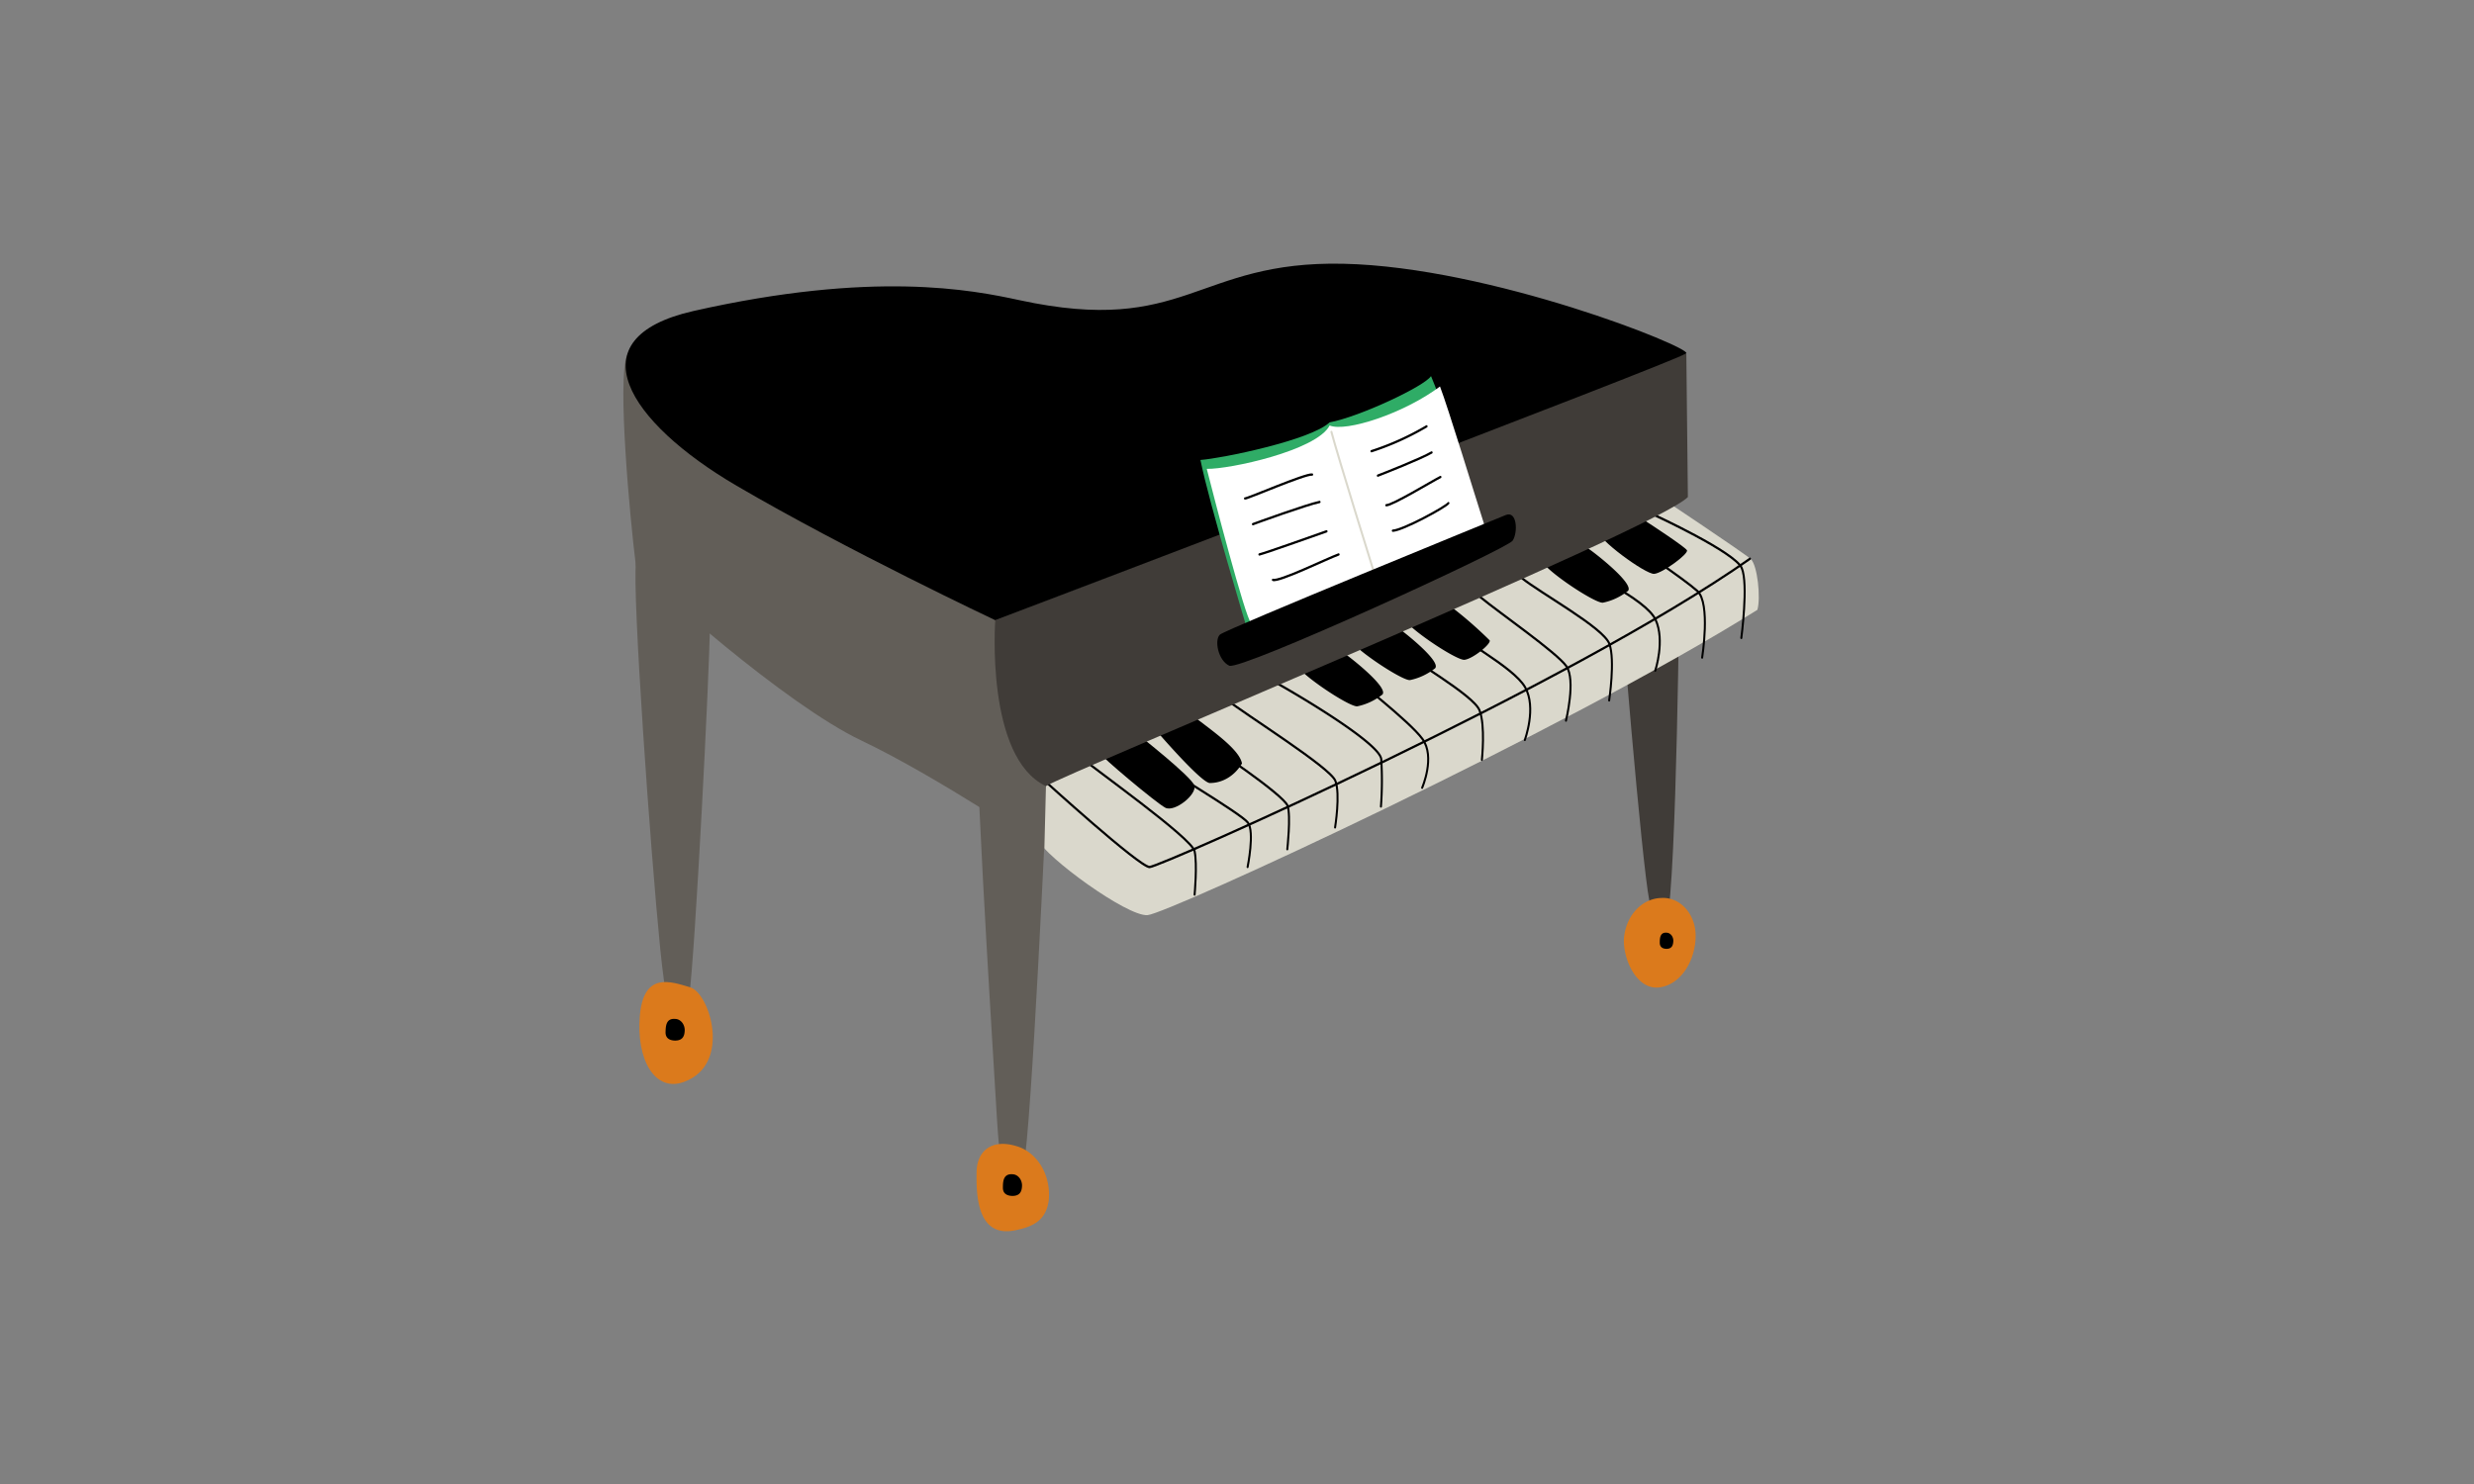 <?xml version="1.0" encoding="UTF-8" standalone="no"?>
<svg
   viewBox="0 0 250 150"
   version="1.1"
   id="svg330"
   sodipodi:docname="piano.svg"
   width="250"
   height="150"
   inkscape:version="1.2.1 (9c6d41e410, 2022-07-14)"
   xmlns:inkscape="http://www.inkscape.org/namespaces/inkscape"
   xmlns:sodipodi="http://sodipodi.sourceforge.net/DTD/sodipodi-0.dtd"
   xmlns="http://www.w3.org/2000/svg"
   xmlns:svg="http://www.w3.org/2000/svg"
   xmlns:rdf="http://www.w3.org/1999/02/22-rdf-syntax-ns#"
   xmlns:cc="http://creativecommons.org/ns#"
   xmlns:dc="http://purl.org/dc/elements/1.1/">
  <rect x="0" y="0" width="250" height="150" fill="#808080" stroke="none"/>
  <sodipodi:namedview
     id="namedview332"
     pagecolor="#ffffff"
     bordercolor="#000000"
     borderopacity="0.25"
     inkscape:showpageshadow="2"
     inkscape:pageopacity="0.0"
     inkscape:pagecheckerboard="0"
     inkscape:deskcolor="#d1d1d1"
     showgrid="false"
     inkscape:zoom="1.8303222"
     inkscape:cx="136.04162"
     inkscape:cy="100.25557"
     inkscape:window-width="1920"
     inkscape:window-height="1018"
     inkscape:window-x="-8"
     inkscape:window-y="-8"
     inkscape:window-maximized="1"
     inkscape:current-layer="svg330" />
  <defs
     id="defs232">
    <style
       id="style230">.cls-1{fill:#625e58;}.cls-2{fill:#403c38;}.cls-3{fill:#dad8cc;}.cls-4,.cls-8{fill:none;stroke-linecap:round;stroke-width:0.48px;}.cls-4{stroke:#000;}.cls-5{fill:#db7a1c;}.cls-6{fill:#2fac66;}.cls-7{fill:#fff;}.cls-8{stroke:#dad8cc;}</style>
  </defs>
  <title
     id="title234">piano</title>
  <g
     id="Layer_2"
     data-name="Layer 2"
     transform="matrix(0.424,0,0,0.493,62.993,26.65)">
    <g
       id="Layer_1-2"
       data-name="Layer 1">
      <path
         class="cls-1"
         d="m 101.19,103.5 c -0.53,9.3 -3.83,72.5 -5.84,82 C 93.34,195 90.4,195 89,174.88 87.6,154.76 83.12,94 84.36,87.79 c 1.24,-6.21 17.12,10.79 16.83,15.71 z"
         id="path236" />
      <path
         class="cls-2"
         d="m 251.71,64.23 c 0,0 -0.68,62.17 -3,70.35 -2.32,8.18 -2.4,3.67 -4.2,-4 -1.8,-7.67 -7.18,-62.92 -7.11,-66.58 0.07,-3.66 14.31,0.23 14.31,0.23 z"
         id="path238" />
      <path
         class="cls-3"
         d="m 245.58,47 c 0,0 21.52,12.31 23.12,13.58 1.6,1.27 2.4,8 1.56,10.4 -46.42,25 -140.47,62.27 -145.34,62.59 -4.87,0.32 -24.28,-11.9 -26.15,-15.47 -1.87,-3.57 0.27,-15 0.27,-15 z"
         id="path240" />
      <path
         class="cls-4"
         d="m 100.09,105.79 c 0,0 22.87,17.9 25.31,17.92 2.44,0.02 100.32,-37.33 143.1,-63.21"
         id="path242" />
      <path
         class="cls-4"
         d="m 245.76,51.56 c 0,0 19.17,7.61 20.78,10.85 1.61,3.24 -0.1,14.32 -0.1,14.32"
         id="path244" />
      <path
         class="cls-4"
         d="m 236.55,55.54 c 4.06,2 16.18,9.08 19.4,11.57 3.22,2.49 1.15,13.65 1.15,13.65"
         id="path246" />
      <path
         class="cls-4"
         d="m 223.21,60.66 c 5.61,2.08 20.49,8.08 22.79,12.34 2.3,4.26 -0.07,10.43 -0.07,10.43"
         id="path248" />
      <path
         class="cls-4"
         d="m 214,64.38 c 4.63,3.23 19.61,10.26 21,13.59 1.39,3.33 -0.06,11.57 -0.06,11.57"
         id="path250" />
      <path
         class="cls-4"
         d="m 204.18,68.33 c 4.7,3.33 18.26,11.4 20.56,14.2 2.3,2.8 -0.09,11.15 -0.09,11.15"
         id="path252" />
      <path
         class="cls-4"
         d="m 193.39,72.65 c 5.73,4.29 18.74,10 21.52,14.2 2.78,4.2 -0.07,10.79 -0.07,10.79"
         id="path254" />
      <path
         class="cls-4"
         d="m 181.77,77.28 c 6.37,4.1 20.8,11.18 22.26,14.27 1.46,3.09 0.58,10.17 0.58,10.17"
         id="path256" />
      <path
         class="cls-4"
         d="m 170.15,82 c 4.47,3.38 17.16,11.78 20.29,15.45 3.13,3.67 -0.07,10 -0.07,10"
         id="path258" />
      <path
         class="cls-4"
         d="m 153.05,84.72 c 8.64,4.07 27.13,13.66 27.57,16.85 a 61.37,61.37 0 0 1 -0.07,9.72"
         id="path260" />
      <path
         class="cls-4"
         d="m 143.47,89.2 c 5,3.38 25,14.1 26.22,16.84 1.22,2.74 -0.07,9.54 -0.07,9.54"
         id="path262" />
      <path
         class="cls-4"
         d="m 134.48,96.15 c 5.7,2.6 23,12.89 23.82,15 0.82,2.11 -0.07,8.9 -0.07,8.9"
         id="path264" />
      <path
         class="cls-4"
         d="m 123.84,100.42 c 4.55,2.78 23.35,12.31 25,14.18 1.65,1.87 -0.07,9.09 -0.07,9.09"
         id="path266" />
      <path
         class="cls-4"
         d="m 108.33,100.76 c 3.76,2.76 27.14,17 27.81,19.71 0.67,2.71 0,8.88 0,8.88"
         id="path268" />
      <path
         class="cls-1"
         d="m 20.62,74.25 c -0.08,9.31 -3.48,67 -5,76.54 -1.52,9.54 -4.49,9.77 -6.83,-10.26 C 6.45,120.5 2.09,67.56 3,61.26 c 0.91,-6.3 17.68,8.05 17.62,12.99 z"
         id="path270" />
      <path
         class="cls-1"
         d="m 13,20.89 c 0,0 -9.74,-7.08 -12.13,-2.12 -2.39,4.96 0.72,33.73 2.13,43.28 3.45,3.71 35.57,28.3 53.69,35.71 18.12,7.41 43.64,22.24 43.64,22.24 l 0.38,-12.83 5.64,-42.09 z"
         id="path272" />
      <path
         d="m 243.39,52.65 c 1.39,0.76 9.63,5.41 10.09,6.11 0.46,0.7 -5.8,4.7 -7.81,4.84 -2.01,0.14 -13.91,-7.31 -13.4,-8.94 0.51,-1.63 7.54,-3.93 11.12,-2.01 z"
         id="path274" />
      <path
         d="m 229.77,58.3 c 1.39,0.73 11.22,7.3 9.66,8.79 a 15.18,15.18 0 0 1 -6,2.42 c -2,0.16 -15.25,-7.46 -14.74,-9.09 0.51,-1.63 7.49,-4.01 11.08,-2.12 z"
         id="path276" />
      <path
         d="m 171.24,79.55 c 1.4,0.73 11.22,7.3 9.66,8.79 a 15.48,15.48 0 0 1 -6,2.42 c -2,0.16 -15.24,-7.46 -14.74,-9.09 0.5,-1.63 7.47,-4.01 11.08,-2.12 z"
         id="path278" />
      <path
         d="m 183.8,74.16 c 1.39,0.74 11.22,7.31 9.66,8.8 a 15.48,15.48 0 0 1 -6,2.42 c -2,0.15 -15.24,-7.46 -14.74,-9.09 0.5,-1.63 7.47,-4.02 11.08,-2.13 z"
         id="path280" />
      <path
         d="m 196.75,70 a 93.4,93.4 0 0 1 9.7,7.22 c 0.46,0.69 -4,3.82 -6,4 -2,0.18 -15.24,-7.46 -14.74,-9.09 0.5,-1.63 7.44,-3.99 11.04,-2.13 z"
         id="path282" />
      <path
         d="m 133.23,90.83 c 3.07,2.76 13.47,8 14.2,11.65 a 9.29,9.29 0 0 1 -7.75,4 c -2.46,-0.39 -13.75,-11.8 -13.75,-11.8 z"
         id="path284" />
      <path
         d="m 122.6,96.51 c 0,0 12.75,8.62 13.47,10.46 0.72,1.84 -4.71,5.57 -6.91,4.58 -2.2,-0.99 -15.65,-10.72 -15.58,-11.2 0.07,-0.48 5.71,-2.06 9.02,-3.84 z"
         id="path286" />
      <path
         class="cls-5"
         d="M 14.48,167.75 C 7.51,170 3,163.15 3.93,154.13 c 0.93,-9.02 7.38,-6.94 12,-5.76 4.62,1.18 9.98,15.76 -1.45,19.38 z"
         id="path288" />
      <path
         class="cls-5"
         d="m 93.24,198.21 c -9.21,1.54 -9.13,-7.84 -9.06,-12 0.07,-4.16 3.45,-6.82 9.37,-5.31 a 10.24,10.24 0 0 1 7.83,11.11 c -0.62,4.14 -3.71,5.46 -8.14,6.2 z"
         id="path290" />
      <path
         class="cls-5"
         d="m 247.44,130.05 a 9.11,9.11 0 0 0 -9,8.75 c 0,4.2 3.26,10.27 8.62,9.57 5.36,-0.7 8.51,-5.94 8.49,-10.55 a 7.73,7.73 0 0 0 -8.11,-7.77 z"
         id="path292" />
      <path
         d="m 247,139.23 c 0,0.91 0.71,1.23 1.58,1.25 1.31,0 1.61,-0.72 1.65,-1.63 a 1.66,1.66 0 0 0 -1.58,-1.68 c -1.6,-0.12 -1.65,1.15 -1.65,2.06 z"
         id="path294" />
      <path
         d="m 90.45,189.46 c 0,1.22 1,1.65 2.24,1.68 1.86,0 2.3,-0.94 2.32,-2.18 a 2.32,2.32 0 0 0 -2.23,-2.26 c -2.28,-0.17 -2.32,1.54 -2.33,2.76 z"
         id="path296" />
      <path
         d="m 10.05,157.61 c 0,1.22 1,1.65 2.25,1.68 1.85,0 2.3,-0.94 2.32,-2.17 a 2.32,2.32 0 0 0 -2.25,-2.27 c -2.25,-0.17 -2.28,1.53 -2.32,2.76 z"
         id="path298" />
      <path
         class="cls-2"
         d="M 253.7,47.85 C 246.48,54.4 104,105 100.71,107.12 c -14.48,-5.88 -12.08,-34 -12.08,-34 l 164.7,-54.71 z"
         id="path300" />
      <path
         d="M 253.33,18.39 C 252.19,19.61 88.63,73.1 88.63,73.1 88.63,73.1 53.33,58.79 27,45.54 1.08,32.5 -11.81,15.27 16.69,9.71 59.58,1.38 83.05,5.37 94.36,7.48 c 39.79,7.41 42,-8.11 77.22,-7.46 35.22,0.65 82.88,17.15 81.75,18.37 z"
         id="path302" />
      <path
         class="cls-6"
         d="m 195.48,31.05 c -0.08,-1.65 -1.78,-5.53 -3,-8 -1.48,2.06 -17.08,8.37 -24.17,9.49 -4.46,3.65 -25.58,7.37 -30.78,7.71 2.08,8.91 11.31,35.21 11.31,35.21 z"
         id="path304" />
      <path
         class="cls-7"
         d="m 194.62,25.18 c -8.63,5.56 -22.42,9.4 -26.3,8 -3.07,5.13 -23.91,9 -29.28,8.89 1.48,5 9.1,30.42 10.59,31.67 1.49,1.25 28.59,-10.44 30.68,-10.41 2.09,0.03 23.2,-7.52 24.8,-10 -2.11,-5.65 -8.58,-23.9 -10.49,-28.15 z"
         id="path306" />
      <path
         class="cls-4"
         d="m 196.63,49.1 c -0.62,0.78 -10.88,5.58 -13.25,5.65"
         id="path308" />
      <path
         class="cls-4"
         d="m 194.73,43.74 c -2.15,0.94 -11.4,5.79 -12.91,5.79"
         id="path310" />
      <path
         class="cls-4"
         d="M 192.63,38.71 C 190.09,40 181,43.07 179.81,43.46"
         id="path312" />
      <path
         class="cls-4"
         d="m 191.42,33.36 a 71.65,71.65 0 0 1 -13.13,5.09"
         id="path314" />
      <path
         class="cls-4"
         d="m 164.15,43.24 c -1.61,-0.21 -15.5,5 -16,4.9"
         id="path316" />
      <path
         class="cls-4"
         d="m 165.92,48.86 c -3,0.52 -15.22,4.33 -15.88,4.55"
         id="path318" />
      <path
         class="cls-4"
         d="m 167.58,54.88 c -3.81,1.15 -14.35,4.39 -16,4.74"
         id="path320" />
      <path
         class="cls-4"
         d="m 170.46,59.62 c -2.67,0.82 -14.26,5.71 -15.66,5.21"
         id="path322" />
      <path
         class="cls-8"
         d="m 178.68,62.7 c 0,0 -8.47,-23.42 -9.93,-28.19"
         id="path324" />
      <path
         d="m 210.29,51.54 c -2.23,0.79 -66.73,23.43 -68.11,24.51 -1.38,1.08 -0.46,5.3 2.22,6.38 2.68,1.08 66.25,-23.94 67.54,-25.64 1.29,-1.7 1.06,-6.21 -1.65,-5.25 z"
         id="path326" />
    </g>
  </g>
</svg>
